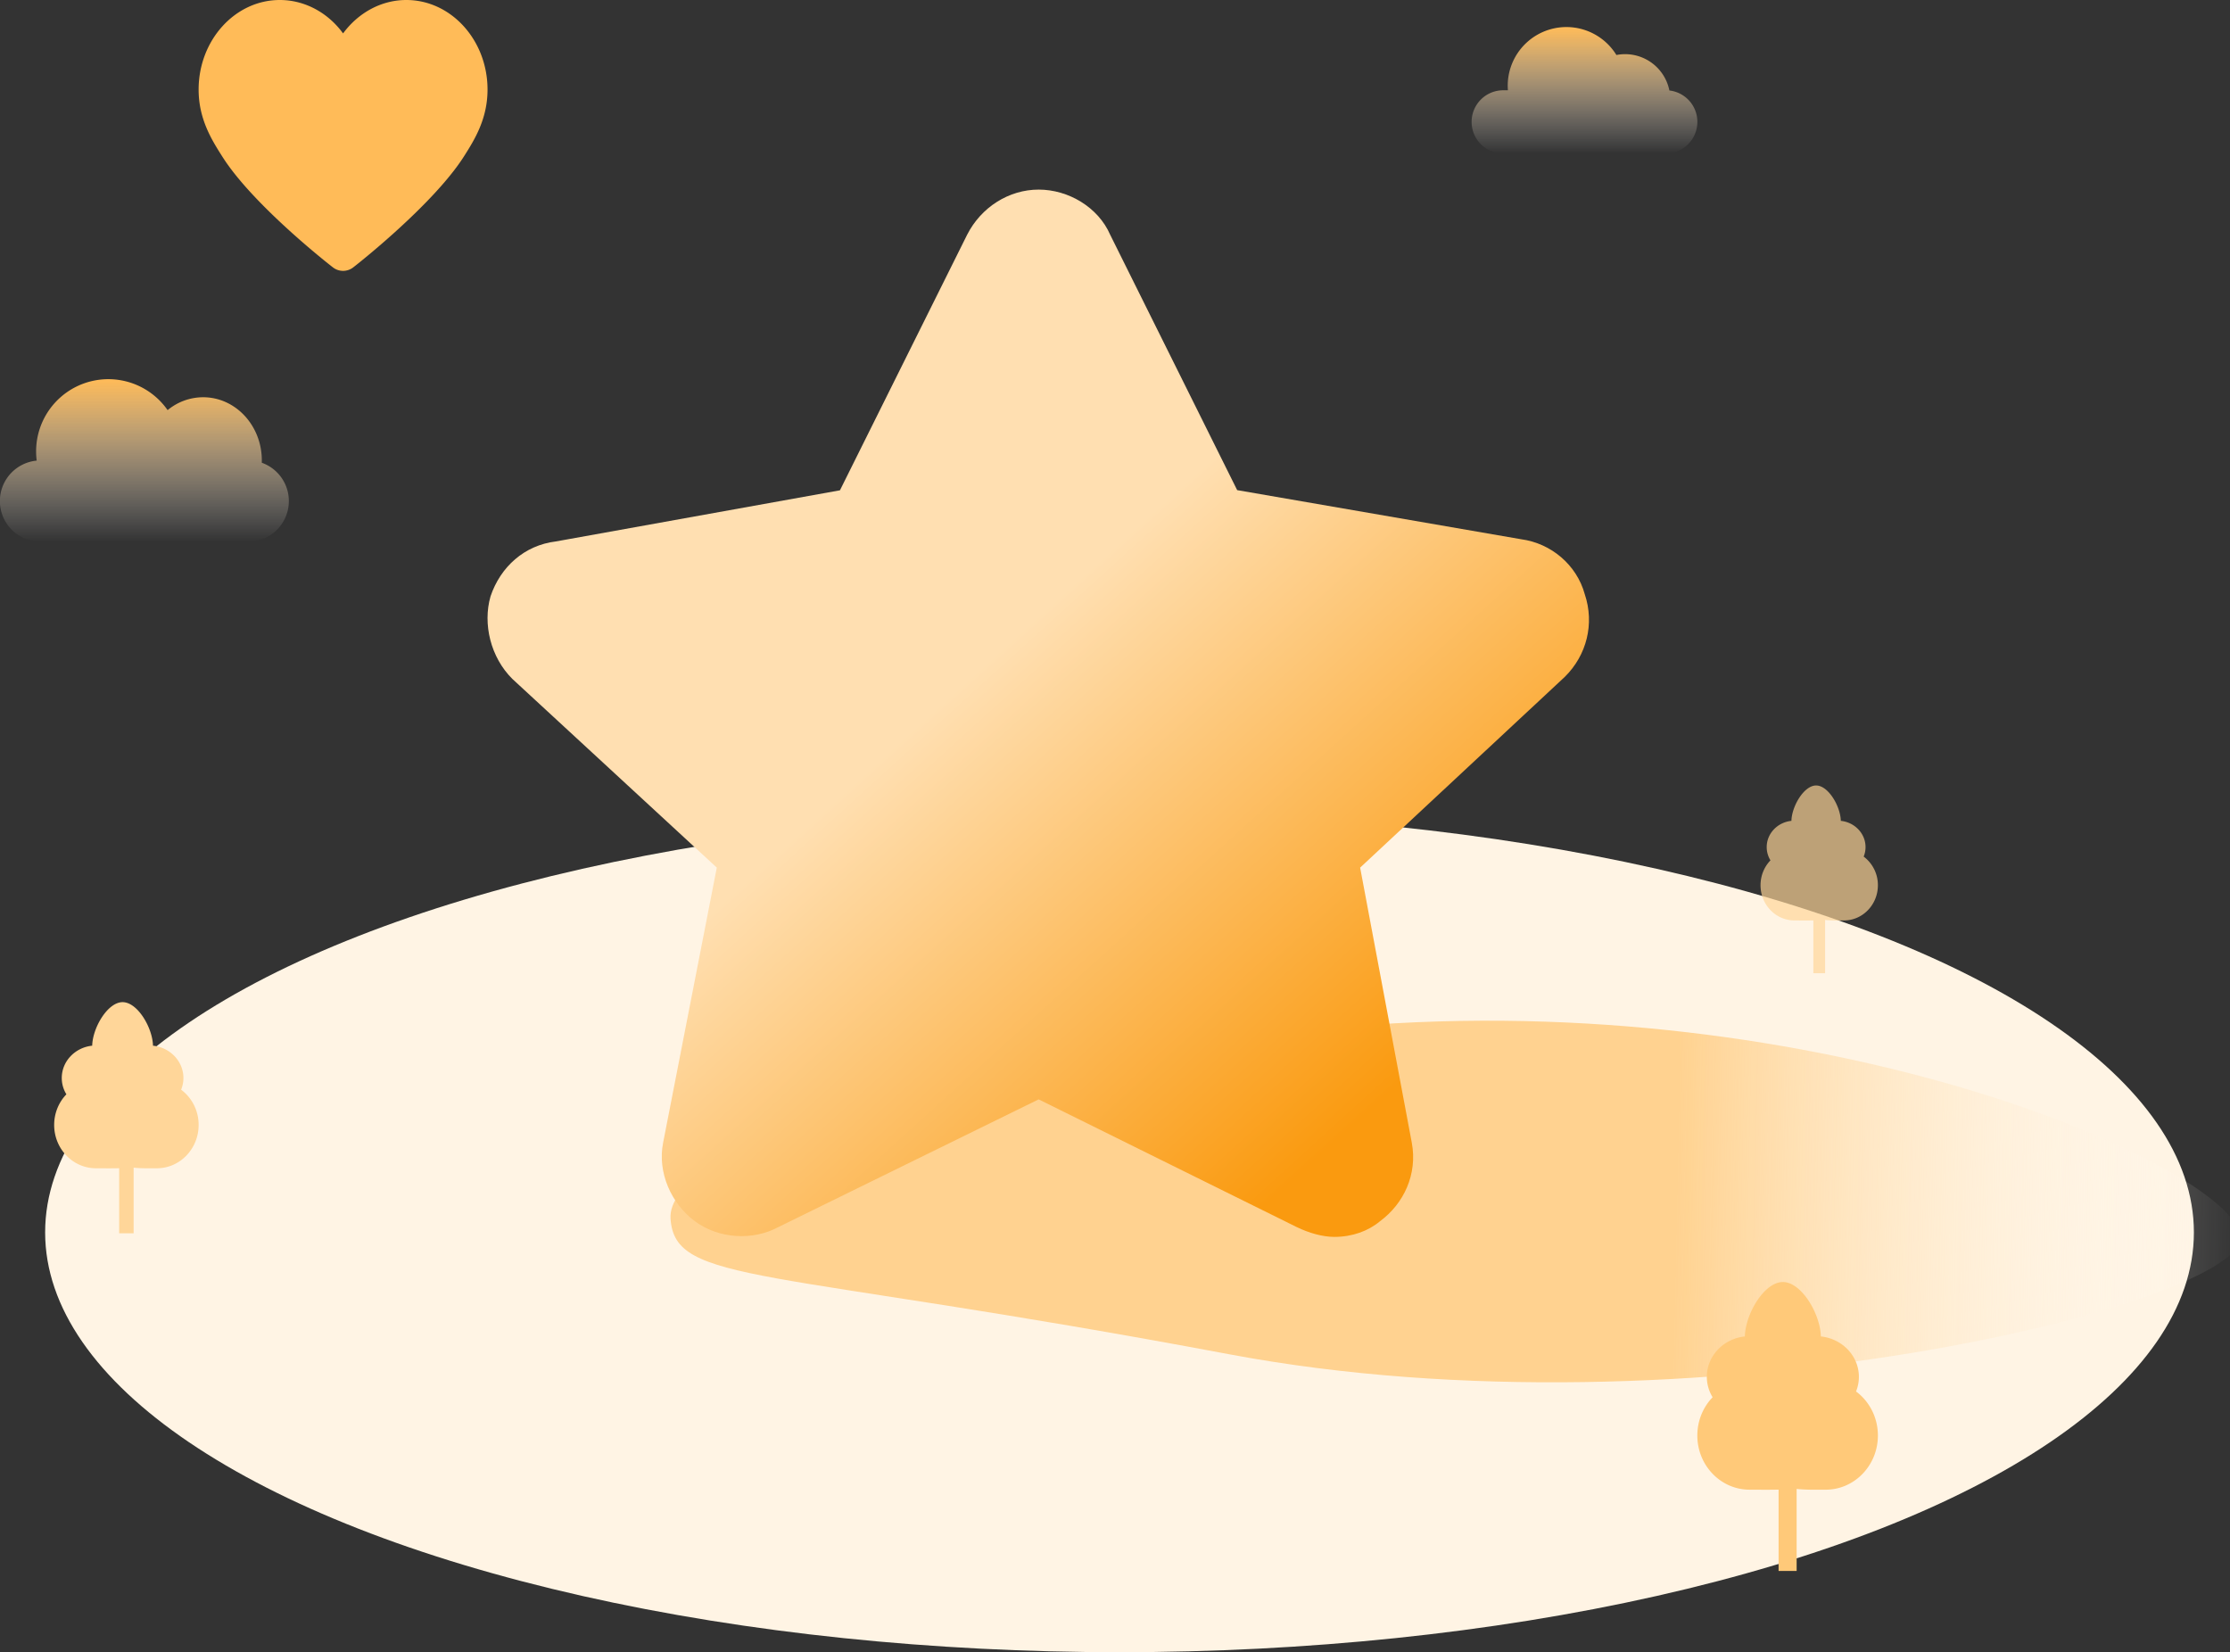 <svg width="247" height="183" xmlns="http://www.w3.org/2000/svg" xmlns:xlink="http://www.w3.org/1999/xlink"><rect width="100%" height="100%" fill="#333333" stroke="none"/><defs><linearGradient x1="50%" y1="0%" x2="50%" y2="100%" id="c"><stop stop-color="#FFBB58" offset="0%"/><stop stop-color="#FFF" stop-opacity="0" offset="100%"/></linearGradient><linearGradient x1="50%" y1="0%" x2="50%" y2="100%" id="d"><stop stop-color="#FFBB58" offset="0%"/><stop stop-color="#FFF" stop-opacity="0" offset="100%"/></linearGradient><linearGradient x1="63.969%" y1="48.969%" x2="100%" y2="50%" id="e"><stop stop-color="#FFD290" offset="0%"/><stop stop-color="#FFF" stop-opacity="0" offset="100%"/></linearGradient><linearGradient x1="40.024%" y1="50%" x2="78.096%" y2="89.702%" id="f"><stop stop-color="#FFDFB1" offset="0%"/><stop stop-color="#FA9A0F" offset="100%"/></linearGradient><path id="a" d="M0 0h300v200H0z"/></defs><g transform="translate(-26 -9)" fill="none" fill-rule="evenodd"><mask id="b" fill="#fff"><use xlink:href="#a"/></mask><g mask="url(#b)"><g transform="translate(26 9)"><path d="M136.15 158.044L120 148" fill="#D8D8D8"/><ellipse fill="#FFF4E4" cx="124" cy="136.5" rx="119" ry="46.5"/><path d="M4.065 51.02a8 8 0 0114.5-5.593A6.178 6.178 0 0122.5 44c3.59 0 6.5 3.134 6.5 7 0 .085-.001.17-.004.255A4.502 4.502 0 0127.5 60h-23a4.5 4.5 0 01-.435-8.98z" fill="url(#c)"/><path d="M167.019 10a6.5 6.5 0 0112.018-3.907 5.002 5.002 0 015.868 3.93A3.5 3.5 0 01184.5 17h-18a3.5 3.5 0 110-7h.519z" fill="url(#d)"/><path d="M135.071 148.224c50.752 13.255 112.633 2.157 112.633-5.156s-41.809-30.15-94.276-30.15-79.04 8.712-79.04 16.026c0 7.313 9.932 6.024 60.683 19.28z" fill="url(#e)" transform="rotate(-4 161.047 133.661)"/><path d="M14.8 129.333v7.267h-1.6v-7.205c-.98.022-1.895.005-2.568.005-2.558 0-4.632-2.149-4.632-4.8 0-1.324.517-2.523 1.354-3.392a3.447 3.447 0 01-.512-1.808c0-1.853 1.474-3.38 3.37-3.578.046-1.985 1.707-4.822 3.367-4.822s3.32 2.837 3.367 4.822c1.896.198 3.37 1.725 3.37 3.578 0 .457-.09.894-.253 1.296A4.849 4.849 0 0122 124.6c0 2.651-2.074 4.8-4.632 4.8-.737 0-1.682.028-2.568-.067z" fill="#FFD699"/><path d="M199 164.916V174h-2v-9.007c-1.226.029-2.368.007-3.21.007-3.198 0-5.79-2.686-5.79-6 0-1.655.647-3.154 1.693-4.24a4.31 4.31 0 01-.64-2.26c0-2.317 1.842-4.224 4.211-4.473.059-2.481 2.134-6.027 4.21-6.027 2.075 0 4.15 3.546 4.209 6.027 2.369.249 4.212 2.156 4.212 4.473 0 .57-.112 1.117-.316 1.62 1.466 1.088 2.421 2.868 2.421 4.88 0 3.314-2.592 6-5.79 6-.92 0-2.102.035-3.21-.084z" fill="#FFC979"/><path d="M202.15 101.896v5.904h-1.3v-5.854c-.797.018-1.54.004-2.087.004-2.078 0-3.763-1.746-3.763-3.9 0-1.076.42-2.05 1.1-2.756a2.801 2.801 0 01-.416-1.469c0-1.506 1.198-2.746 2.738-2.907.038-1.613 1.387-3.918 2.736-3.918 1.349 0 2.698 2.305 2.736 3.918 1.54.161 2.738 1.401 2.738 2.907 0 .371-.073.726-.206 1.053A3.94 3.94 0 01208 98.05c0 2.154-1.685 3.9-3.763 3.9-.6 0-1.367.023-2.087-.054z" fill="#FFD597" opacity=".675"/><path d="M45.006 0C42.25 0 39.696 1.399 38 3.7 36.322 1.398 33.75 0 30.994 0 26.032 0 22 4.454 22 9.92c0 3.258 1.441 5.559 2.609 7.399 3.375 5.356 11.877 12 12.242 12.276a1.828 1.828 0 002.298 0c.365-.276 8.849-6.939 12.242-12.276C52.56 15.479 54 13.178 54 9.92 54 4.454 49.968 0 45.006 0z" fill="#FFBB58" fill-rule="nonzero"/><path d="M93.802 116c-1.324 0-2.85-.443-4.174-1.088l-28.585-14.145-28.829 14.145c-2.85 1.531-6.596 1.31-9.243-.645-2.646-1.954-4.173-5.44-3.522-8.704l5.945-30.466-22.64-20.895C.332 51.804-.544 48.097.332 45.054c1.099-3.264 3.746-5.662 7.248-6.085l31.455-5.662 14.089-28.31C54.67 1.954 57.745 0 61.044 0c3.298 0 6.596 1.954 7.92 4.997l14.068 28.29 31.455 5.44c3.298.443 6.148 2.821 7.044 6.085 1.1 3.264.224 6.75-2.199 9.148l-22.68 21.137 5.721 30.466c.652 3.485-.875 6.75-3.522 8.704-1.303 1.088-3.074 1.733-5.05 1.733z" fill="url(#f)" fill-rule="nonzero" transform="translate(54 21)"/></g></g></g></svg>